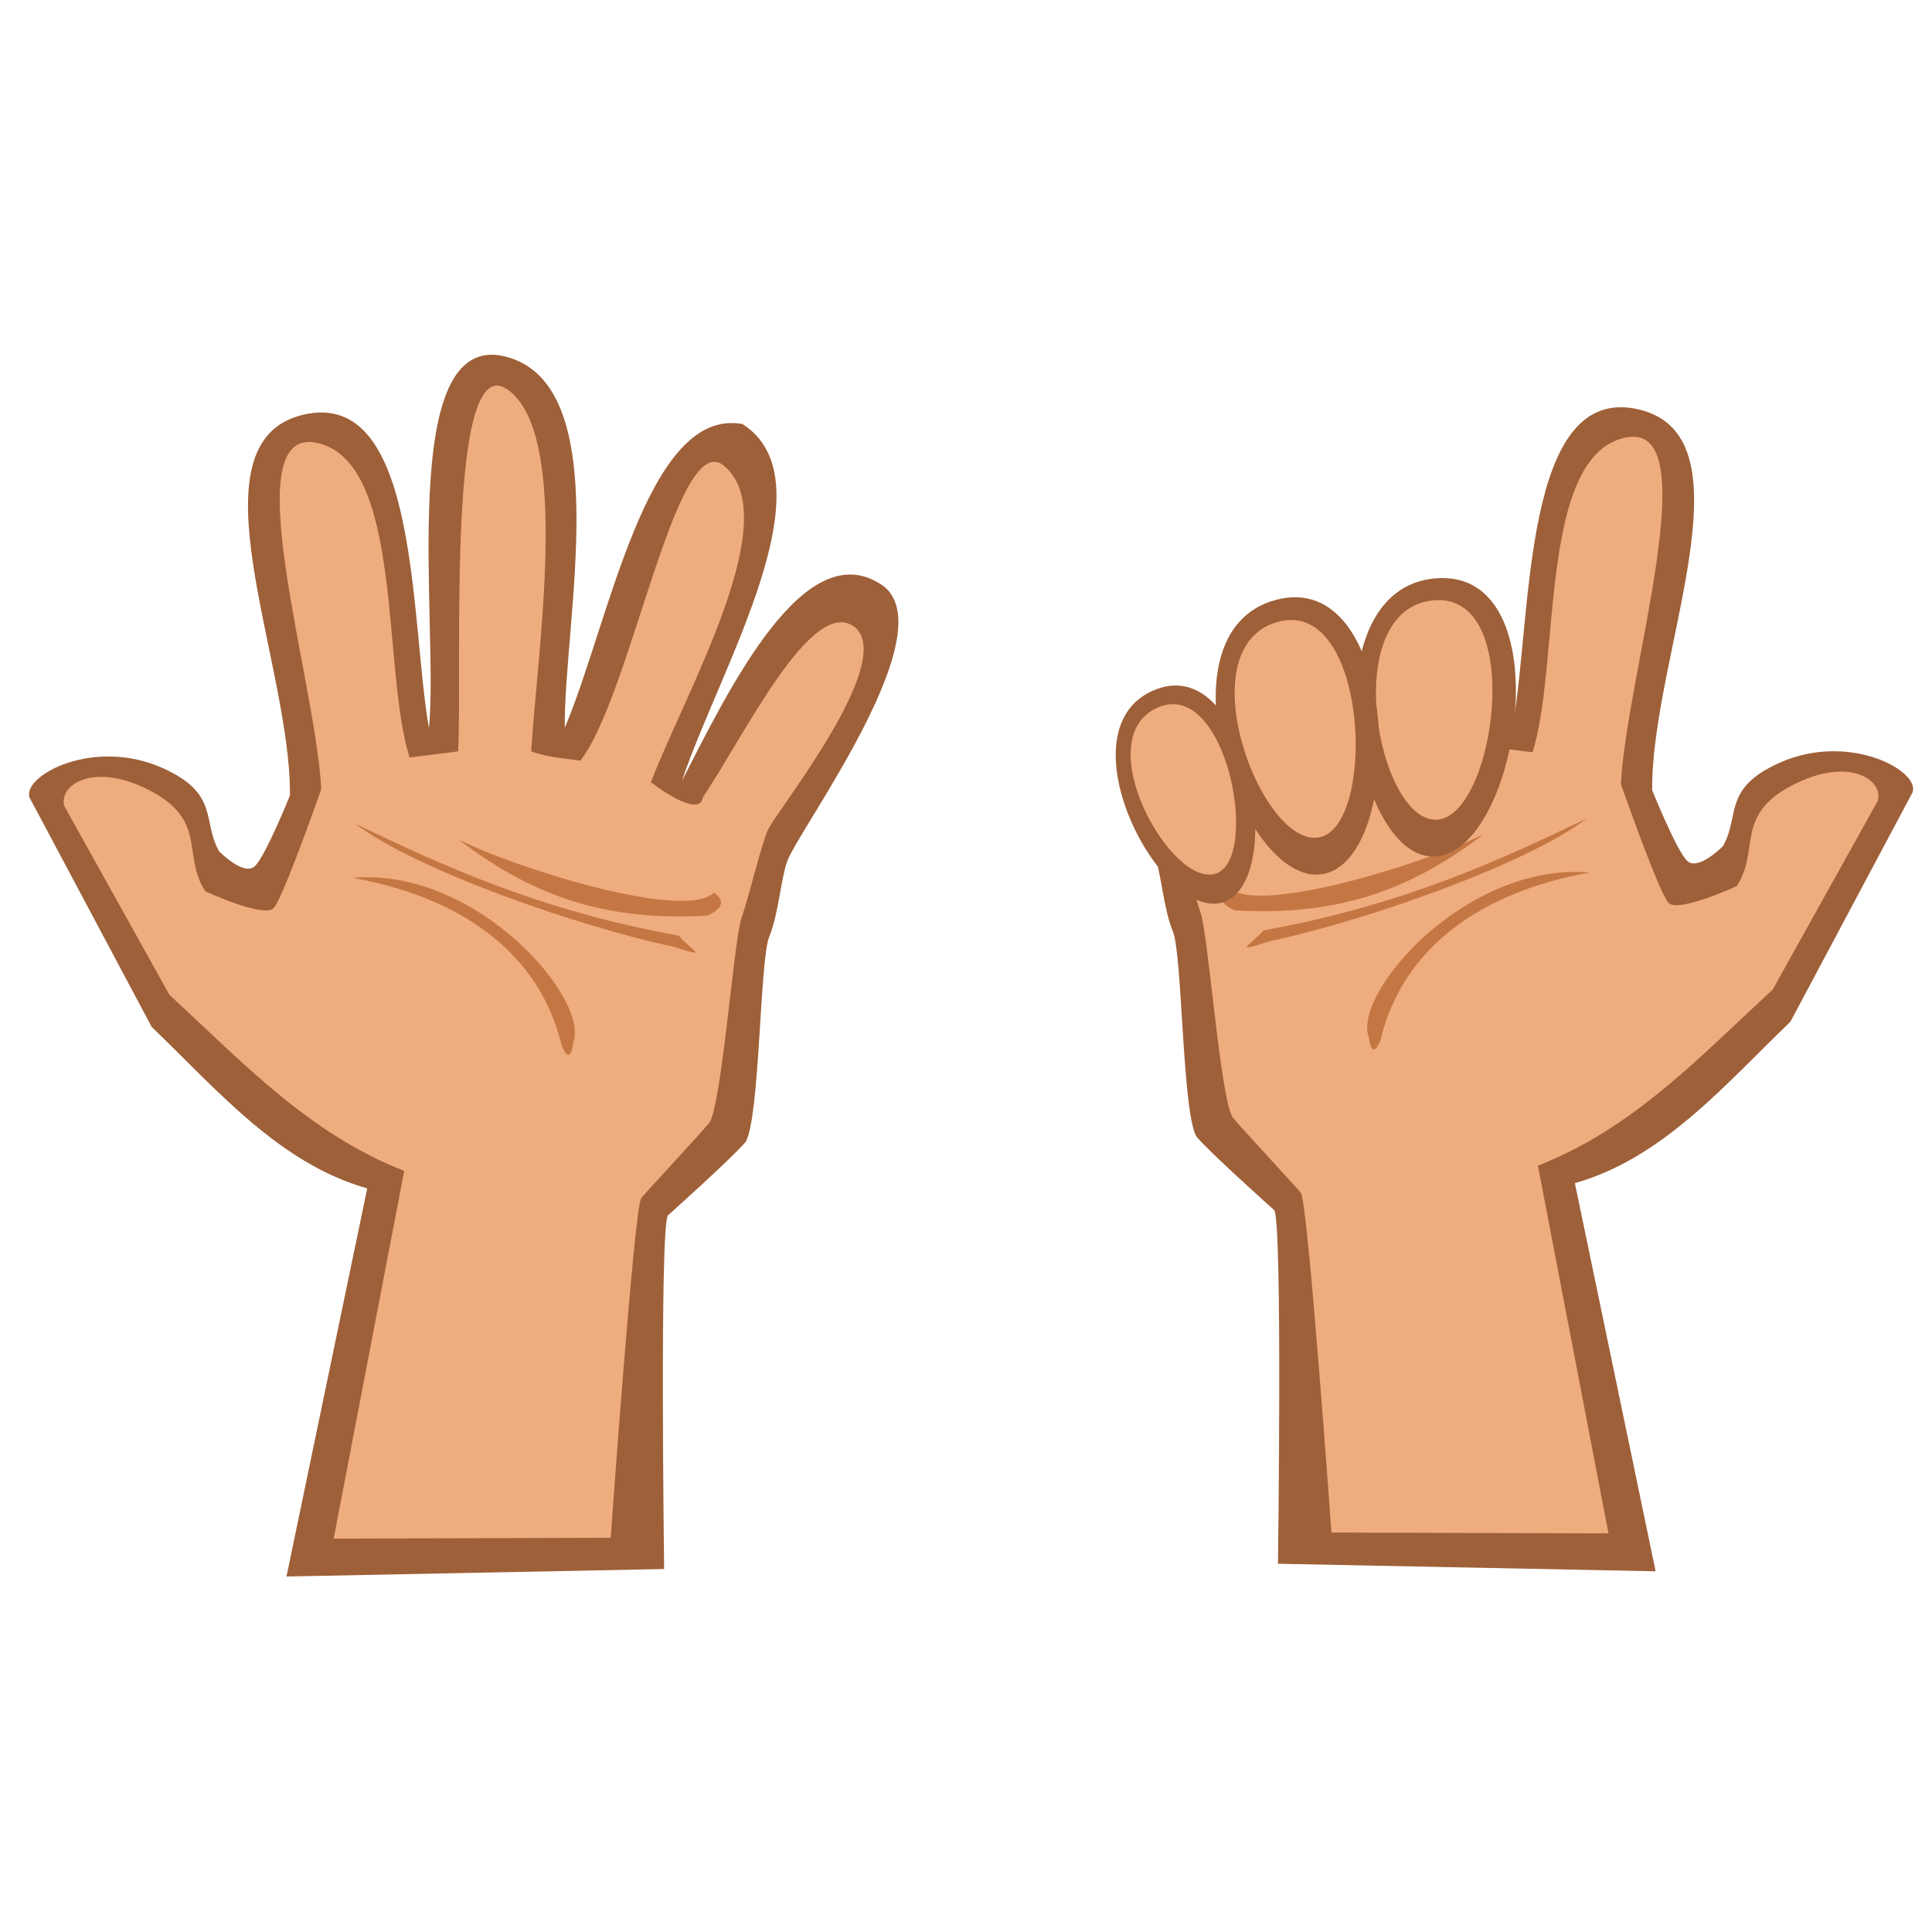 <!--Created with Inkscape (http://www.inkscape.org/)--><svg xmlns:dc="http://purl.org/dc/elements/1.1/" xmlns:cc="http://creativecommons.org/ns#" xmlns:rdf="http://www.w3.org/1999/02/22-rdf-syntax-ns#" xmlns="http://www.w3.org/2000/svg" xmlns:sodipodi="http://sodipodi.sourceforge.net/DTD/sodipodi-0.dtd" xmlns:inkscape="http://www.inkscape.org/namespaces/inkscape" width="100" height="100" sodipodi:version="0.32" inkscape:version="0.92.4 (5da689c313, 2019-01-14)" version="1.0" sodipodi:docname="hands-7.svg"><sodipodi:namedview pagecolor="#ffffff" bordercolor="#666666" borderopacity="1.0" inkscape:pageopacity="0.0" inkscape:pageshadow="2" inkscape:zoom="5.008802" inkscape:cx="81.175135" inkscape:cy="55.450322" inkscape:document-units="px" inkscape:current-layer="layer1" width="100px" height="100px" showguides="true" inkscape:guide-bbox="true" inkscape:window-width="1884" inkscape:window-height="1054" inkscape:window-x="0" inkscape:window-y="0" showgrid="true" inkscape:snap-global="true" inkscape:window-maximized="1"><inkscape:grid type="xygrid"/></sodipodi:namedview><g inkscape:label="Calque 1" inkscape:groupmode="layer"><path style="fill:#9e6039;fill-opacity:1;fill-rule:evenodd;stroke:none;stroke-width:.817px;stroke-linecap:butt;stroke-linejoin:miter;stroke-opacity:1" d="m14.828 81.6 4.18-20.09c-4.563-1.28-7.837-5.174-11.154-8.353l-6.33-11.885c-.354-1.142 3.331-3.103 6.873-1.528 2.987 1.329 2.05 2.748 2.944 4.318 0 0 1.308 1.344 1.876.746.569-.597 1.791-3.635 1.791-3.635.062-6.881-5.347-18.278.682-19.706 6.03-1.428 5.53 10.622 6.512 16.227.53-5.283-1.747-20.722 3.984-19.233 5.732 1.489 2.987 13.723 3.047 19.208 2.278-5.34 4.23-16.643 9.199-15.72 4.68 2.99-1.247 12.784-3.133 18.462 2.41-4.693 6.401-12.999 10.451-10.059 3.071 2.45-4.235 12.34-4.975 14.155-.349.855-.465 2.785-.959 3.975-.494 1.19-.482 9.361-1.221 10.622-.724.844-3.587 3.417-4.03 3.809-.427.747-.189 18.299-.189 18.299" sodipodi:nodetypes="ccccscsczczccccszccc" inkscape:connector-curvature="0"/><path style="fill:#efac7f;fill-opacity:1;fill-rule:evenodd;stroke:none;stroke-width:.817px;stroke-linecap:butt;stroke-linejoin:miter;stroke-opacity:1" d="m17.27 79.64 3.652-19.033c-4.923-1.924-8.338-5.6-12.15-9.11l-5.44-9.77c-.31-1.036 1.373-2.262 4.155-.943 3.346 1.585 1.89 3.423 3.14 5.35 0 0 3.04 1.408 3.54.866.498-.542 2.46-6.146 2.46-6.146-.281-5.71-4.59-18.987-.157-17.917 4.432 1.071 3.283 11.677 4.727 16.27l2.515-.315c.232-4.38-.643-21.093 2.607-18.697 3.25 2.397 1.465 13.694 1.176 18.696.86.321 1.807.367 2.542.481 2.612-3.33 4.92-17.03 7.364-15.32 3.389 2.632-1.916 11.736-3.708 16.433.733.577 2.556 1.763 2.686.784 2.103-3.094 5.7-10.626 7.915-8.768 2.037 1.89-4.187 9.58-4.56 10.48-.372.9-.953 3.371-1.354 4.54-.4 1.167-1 9.43-1.648 10.574-.634.766-3.73 4.07-3.55 3.939-.373.677-1.573 17.562-1.573 17.562" sodipodi:nodetypes="ccccscsczcczcccccczzccc" inkscape:connector-curvature="0"/><path style="color:#000;font-style:normal;font-variant:normal;font-weight:400;font-stretch:normal;font-size:medium;line-height:normal;font-family:sans-serif;text-indent:0;text-align:start;text-decoration:none;text-decoration-line:none;text-decoration-style:solid;text-decoration-color:#000;letter-spacing:normal;word-spacing:normal;text-transform:none;writing-mode:lr-tb;direction:ltr;baseline-shift:baseline;text-anchor:start;white-space:normal;clip-rule:nonzero;display:inline;overflow:visible;visibility:visible;opacity:1;isolation:auto;mix-blend-mode:normal;color-interpolation:sRGB;color-interpolation-filters:linearRGB;solid-color:#000;solid-opacity:1;fill:#c57743;fill-opacity:1;fill-rule:evenodd;stroke:none;stroke-width:.882px;stroke-linecap:butt;stroke-linejoin:miter;stroke-miterlimit:4;stroke-dasharray:none;stroke-dashoffset:0;stroke-opacity:1;color-rendering:auto;image-rendering:auto;shape-rendering:auto;text-rendering:auto;enable-background:accumulate" d="M18.396 42.638c3.081 2.369 11.52 5.32 16.46 6.363 1.972.646.922.194.275-.57-7.25-1.319-12.201-3.62-16.735-5.793z" inkscape:connector-curvature="0" sodipodi:nodetypes="cccc"/><path style="color:#000;font-style:normal;font-variant:normal;font-weight:400;font-stretch:normal;font-size:medium;line-height:normal;font-family:sans-serif;text-indent:0;text-align:start;text-decoration:none;text-decoration-line:none;text-decoration-style:solid;text-decoration-color:#000;letter-spacing:normal;word-spacing:normal;text-transform:none;writing-mode:lr-tb;direction:ltr;baseline-shift:baseline;text-anchor:start;white-space:normal;clip-rule:nonzero;display:inline;overflow:visible;visibility:visible;opacity:1;isolation:auto;mix-blend-mode:normal;color-interpolation:sRGB;color-interpolation-filters:linearRGB;solid-color:#000;solid-opacity:1;fill:#c57743;fill-opacity:1;fill-rule:evenodd;stroke:none;stroke-width:.882px;stroke-linecap:butt;stroke-linejoin:miter;stroke-miterlimit:4;stroke-dasharray:none;stroke-dashoffset:0;stroke-opacity:1;color-rendering:auto;image-rendering:auto;shape-rendering:auto;text-rendering:auto;enable-background:accumulate" d="M23.734 43.452c4.11 3.156 7.96 4.219 12.89 3.938.91-.436.823-.825.332-1.197-1.467 1.506-10.266-1.247-13.222-2.741z" inkscape:connector-curvature="0" sodipodi:nodetypes="cccc"/><path style="color:#000;font-style:normal;font-variant:normal;font-weight:400;font-stretch:normal;font-size:medium;line-height:normal;font-family:sans-serif;text-indent:0;text-align:start;text-decoration:none;text-decoration-line:none;text-decoration-style:solid;text-decoration-color:#000;letter-spacing:normal;word-spacing:normal;text-transform:none;writing-mode:lr-tb;direction:ltr;baseline-shift:baseline;text-anchor:start;white-space:normal;clip-rule:nonzero;display:inline;overflow:visible;visibility:visible;opacity:1;isolation:auto;mix-blend-mode:normal;color-interpolation:sRGB;color-interpolation-filters:linearRGB;solid-color:#000;solid-opacity:1;fill:#c57743;fill-opacity:1;fill-rule:evenodd;stroke:none;stroke-width:.882px;stroke-linecap:butt;stroke-linejoin:miter;stroke-miterlimit:4;stroke-dasharray:none;stroke-dashoffset:0;stroke-opacity:1;color-rendering:auto;image-rendering:auto;shape-rendering:auto;text-rendering:auto;enable-background:accumulate" d="M18.24 45.435c5.433.966 9.677 3.76 10.837 8.708.224.516.477.747.59-.158.905-2.238-4.984-9.106-11.426-8.55z" inkscape:connector-curvature="0" sodipodi:nodetypes="cccc"/><path style="fill:#9e6039;fill-opacity:1;fill-rule:evenodd;stroke:none;stroke-width:.817px;stroke-linecap:butt;stroke-linejoin:miter;stroke-opacity:1" d="m85.695 81.33-4.18-20.092c4.563-1.28 7.838-5.173 11.155-8.352L99 41c.353-1.142-3.331-3.103-6.873-1.527-2.987 1.328-2.05 2.748-2.944 4.317 0 0-1.308 1.344-1.877.747-.568-.598-1.79-3.636-1.79-3.636-.063-6.88 5.347-18.278-.683-19.706-6.03-1.428-5.53 10.622-6.512 16.227-.53-5.283-1.075-4.91-3.701-4.41-2.626.5-3.27-1.1-3.329 4.385-2.278-5.34-3.155-4.302-4.823-3.438-1.669.863-3.13.502-1.244 6.18-2.41-4.693-3.36-3.155-4.662-2.012-1.303 1.143-1.553 4.293-.813 6.108.348.856.464 2.786.959 3.976.494 1.19.482 9.36 1.22 10.621.724.845 3.588 3.417 4.031 3.81.427.746.189 18.298.189 18.298" sodipodi:nodetypes="ccccscsczczczczszccc" inkscape:connector-curvature="0"/><path style="fill:#efac7f;fill-opacity:1;fill-rule:evenodd;stroke:none;stroke-width:.817px;stroke-linecap:butt;stroke-linejoin:miter;stroke-opacity:1" d="m83.254 79.368-3.652-19.033c4.922-1.923 8.338-5.6 12.15-9.11l5.44-9.77c.31-1.036-1.373-2.261-4.155-.943-3.346 1.585-1.89 3.423-3.14 5.351 0 0-3.041 1.407-3.54.865-.498-.541-2.46-6.145-2.46-6.145.28-5.71 4.59-18.988.157-17.917-4.433 1.07-3.284 11.677-4.728 16.27l-2.514-.316c-.233-4.38.784-7.54-2.466-5.144-3.25 2.397-1.606.142-1.317 5.144-.86.32-1.807.366-2.543.48-2.612-3.33-1.25-7.148-3.693-5.438-3.389 2.632-1.755 1.855.038 6.552-.734.576-2.556 1.763-2.687.784-2.102-3.095-1.323-4.556-3.538-2.698-2.037 1.89-.189 3.508.183 4.41.373.9.954 3.37 1.355 4.538.4 1.169 1 9.432 1.647 10.575.635.766 3.731 4.07 3.55 3.94.373.676 1.574 17.561 1.574 17.561" sodipodi:nodetypes="ccccscsczcczcccccczzccc" inkscape:connector-curvature="0"/><path style="color:#000;font-style:normal;font-variant:normal;font-weight:400;font-stretch:normal;font-size:medium;line-height:normal;font-family:sans-serif;text-indent:0;text-align:start;text-decoration:none;text-decoration-line:none;text-decoration-style:solid;text-decoration-color:#000;letter-spacing:normal;word-spacing:normal;text-transform:none;writing-mode:lr-tb;direction:ltr;baseline-shift:baseline;text-anchor:start;white-space:normal;clip-rule:nonzero;display:inline;overflow:visible;visibility:visible;opacity:1;isolation:auto;mix-blend-mode:normal;color-interpolation:sRGB;color-interpolation-filters:linearRGB;solid-color:#000;solid-opacity:1;fill:#c57743;fill-opacity:1;fill-rule:evenodd;stroke:none;stroke-width:.882px;stroke-linecap:butt;stroke-linejoin:miter;stroke-miterlimit:4;stroke-dasharray:none;stroke-dashoffset:0;stroke-opacity:1;color-rendering:auto;image-rendering:auto;shape-rendering:auto;text-rendering:auto;enable-background:accumulate" d="M82.128 42.366c-3.082 2.369-11.521 5.32-16.46 6.364-1.973.645-.923.193-.276-.57 7.25-1.32 12.202-3.621 16.736-5.794z" inkscape:connector-curvature="0" sodipodi:nodetypes="cccc"/><path style="color:#000;font-style:normal;font-variant:normal;font-weight:400;font-stretch:normal;font-size:medium;line-height:normal;font-family:sans-serif;text-indent:0;text-align:start;text-decoration:none;text-decoration-line:none;text-decoration-style:solid;text-decoration-color:#000;letter-spacing:normal;word-spacing:normal;text-transform:none;writing-mode:lr-tb;direction:ltr;baseline-shift:baseline;text-anchor:start;white-space:normal;clip-rule:nonzero;display:inline;overflow:visible;visibility:visible;opacity:1;isolation:auto;mix-blend-mode:normal;color-interpolation:sRGB;color-interpolation-filters:linearRGB;solid-color:#000;solid-opacity:1;fill:#c57743;fill-opacity:1;fill-rule:evenodd;stroke:none;stroke-width:.882px;stroke-linecap:butt;stroke-linejoin:miter;stroke-miterlimit:4;stroke-dasharray:none;stroke-dashoffset:0;stroke-opacity:1;color-rendering:auto;image-rendering:auto;shape-rendering:auto;text-rendering:auto;enable-background:accumulate" d="M76.79 43.18c-4.11 3.156-7.96 4.219-12.891 3.939-.91-.436-.822-.826-.331-1.197 1.466 1.505 10.266-1.248 13.222-2.742z" inkscape:connector-curvature="0" sodipodi:nodetypes="cccc"/><path style="color:#000;font-style:normal;font-variant:normal;font-weight:400;font-stretch:normal;font-size:medium;line-height:normal;font-family:sans-serif;text-indent:0;text-align:start;text-decoration:none;text-decoration-line:none;text-decoration-style:solid;text-decoration-color:#000;letter-spacing:normal;word-spacing:normal;text-transform:none;writing-mode:lr-tb;direction:ltr;baseline-shift:baseline;text-anchor:start;white-space:normal;clip-rule:nonzero;display:inline;overflow:visible;visibility:visible;opacity:1;isolation:auto;mix-blend-mode:normal;color-interpolation:sRGB;color-interpolation-filters:linearRGB;solid-color:#000;solid-opacity:1;fill:#c57743;fill-opacity:1;fill-rule:evenodd;stroke:none;stroke-width:.882px;stroke-linecap:butt;stroke-linejoin:miter;stroke-miterlimit:4;stroke-dasharray:none;stroke-dashoffset:0;stroke-opacity:1;color-rendering:auto;image-rendering:auto;shape-rendering:auto;text-rendering:auto;enable-background:accumulate" d="M82.283 45.163c-5.433.966-9.676 3.76-10.836 8.708-.224.517-.478.748-.59-.158-.905-2.238 4.984-9.106 11.426-8.55z" inkscape:connector-curvature="0" sodipodi:nodetypes="cccc"/><path style="fill:#9e6039;fill-opacity:1;stroke:none;stroke-width:1px;stroke-linecap:butt;stroke-linejoin:miter;stroke-opacity:1" d="M74.3 29.935c-6.601.552-4.288 14.76.044 14.39 4.332-.37 6.558-14.941-.044-14.39z" inkscape:connector-curvature="0" sodipodi:nodetypes="zzz"/><path style="fill:#efac7f;fill-opacity:1;stroke:none;stroke-width:.731px;stroke-linecap:butt;stroke-linejoin:miter;stroke-opacity:1" d="M74.173 31.076c-4.883.486-2.904 11.366.147 11.353 3.05-.012 4.736-11.84-.147-11.353z" inkscape:connector-curvature="0" sodipodi:nodetypes="zzz"/><path style="fill:#9e6039;fill-opacity:1;stroke:none;stroke-width:1px;stroke-linecap:butt;stroke-linejoin:miter;stroke-opacity:1" d="M66.03 31.052c-6.397 1.72-1.586 15.289 2.61 14.152 4.197-1.137 3.787-15.872-2.61-14.152z" inkscape:connector-curvature="0" sodipodi:nodetypes="zzz"/><path style="fill:#efac7f;fill-opacity:1;stroke:none;stroke-width:.731px;stroke-linecap:butt;stroke-linejoin:miter;stroke-opacity:1" d="M66.108 32.197c-4.718 1.35-.83 11.702 2.17 11.145 3-.556 2.548-12.495-2.17-11.145z" inkscape:connector-curvature="0" sodipodi:nodetypes="zzz"/><path style="fill:#9e6039;fill-opacity:1;stroke:none;stroke-width:.802px;stroke-linecap:butt;stroke-linejoin:miter;stroke-opacity:1" d="M59.688 35.74c-4.864 2.132.577 12.31 3.766 10.904 3.19-1.404 1.098-13.034-3.766-10.903z" inkscape:connector-curvature="0" sodipodi:nodetypes="zzz"/><path style="fill:#efac7f;fill-opacity:1;stroke:none;stroke-width:.586px;stroke-linecap:butt;stroke-linejoin:miter;stroke-opacity:1" d="M59.887 36.639c-3.577 1.636.746 9.374 3.057 8.573 2.311-.8.52-10.209-3.057-8.573z" inkscape:connector-curvature="0" sodipodi:nodetypes="zzz"/></g></svg>